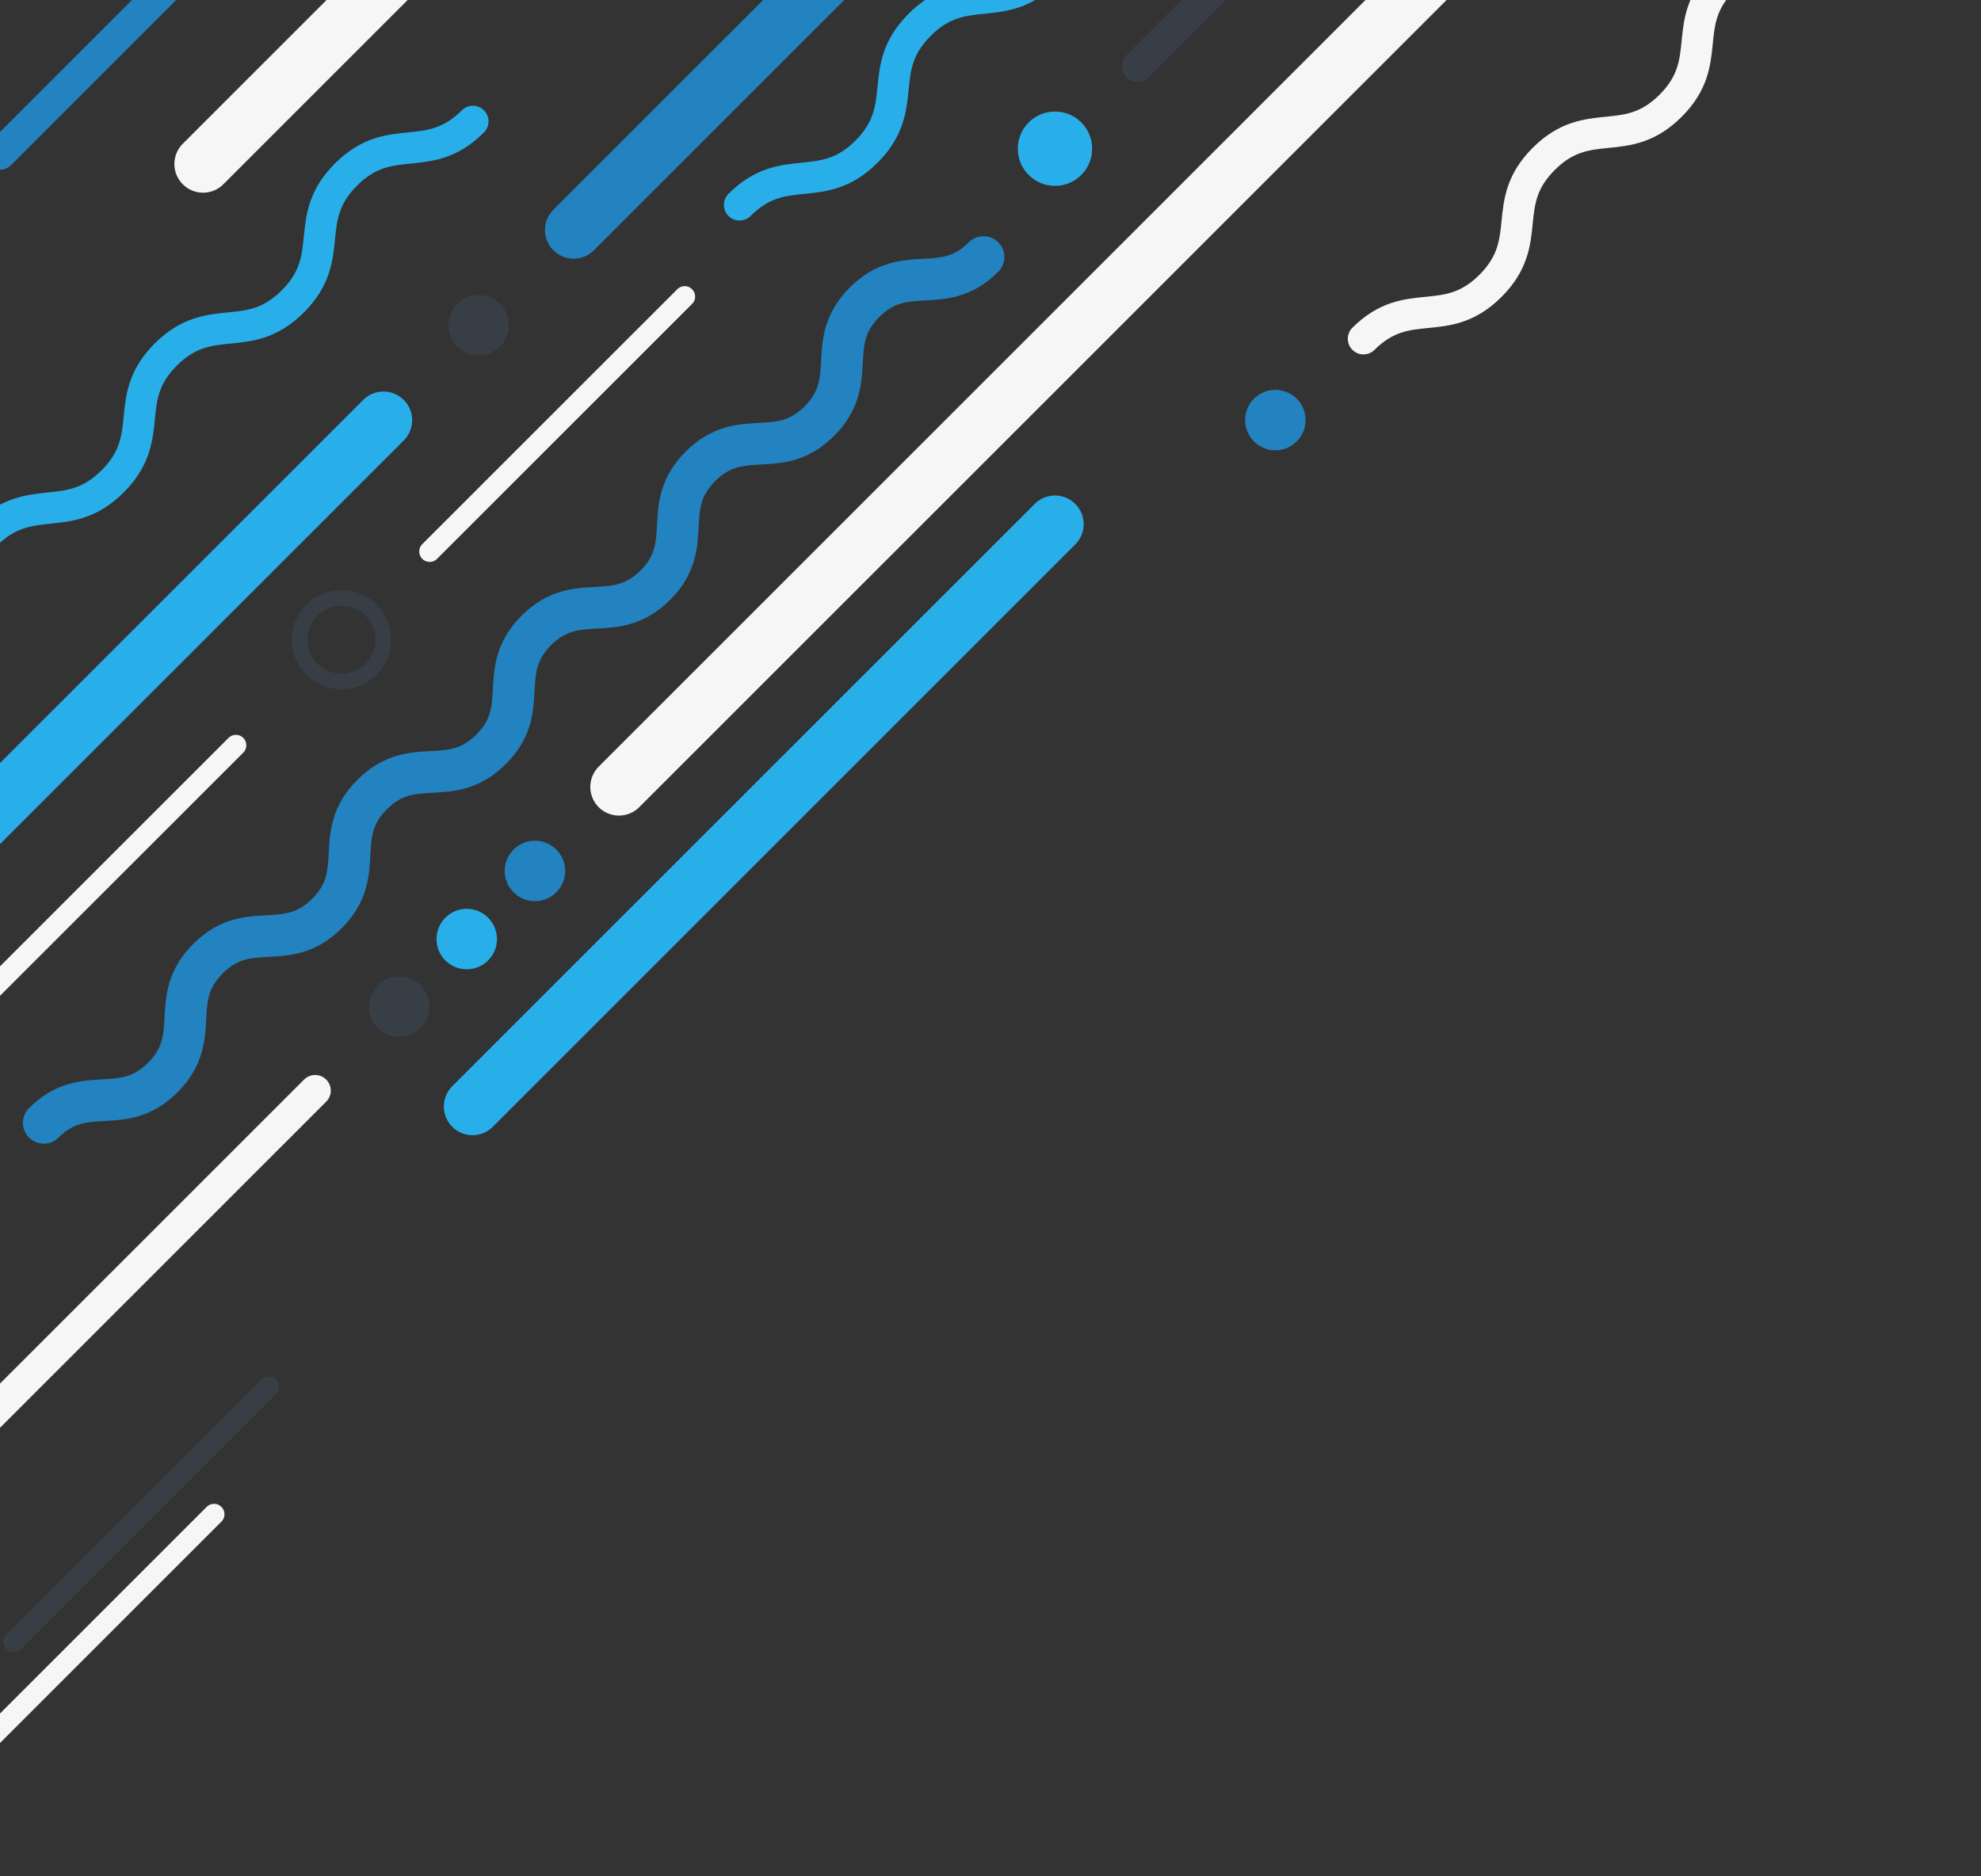 <svg xmlns="http://www.w3.org/2000/svg" xmlns:xlink="http://www.w3.org/1999/xlink" viewBox="0 0 380 360">
    <rect x="0" y="0" width="380" height="360" fill="#333333" stroke="none"/>
    <style>
        @keyframes circle_scale {
            0%, 100% {transform: scale(1);}
            50%      {transform: scale(.75);}
        }
        #circle_3 {animation: circle_scale 3s linear infinite;}
        #circle_4 {animation: circle_scale 3s .5s linear infinite;}
        #circle_5 {animation: circle_scale 3s 1s linear infinite;}
    </style>
    <defs>
        <g id="animations">
            <animate xlink:href="#snake_1" attributeName="d" dur="9s" repeatCount="indefinite"
            values="
            M90.71,23.29C82.07,31.93,75,24.86,66.37,33.49S64.8,49.2,56.17,57.83,40.46,59.4,31.82,68s-1.56,15.7-10.2,24.34S5.91,94-2.73,102.59;
            M87.88,20.47c-8.64,8.63-10,7.22-18.68,15.85S62,46.37,53.34,55,43.29,62.23,34.65,70.86,27.43,80.92,18.79,89.55,8.74,96.78.1,105.41;
            M90.71,23.29C82.07,31.93,75,24.86,66.37,33.49S64.8,49.2,56.17,57.83,40.46,59.4,31.82,68s-1.56,15.7-10.2,24.34S5.91,94-2.73,102.59"/>
            <animate xlink:href="#snake_2" attributeName="d" dur="7s" repeatCount="indefinite"
            values="
            M235.29-40c-8.63,8.64-15.7,1.57-24.33,10.2s-1.57,15.71-10.2,24.34S185.05-3.88,176.41,4.76s-1.56,15.7-10.2,24.34-15.71,1.57-24.35,10.21;
            M233.17-42.11c-8.63,8.64-11.46,5.81-20.09,14.44s-5.81,11.47-14.45,20.1-11.46,5.81-20.1,14.45S172.72,18.34,164.09,27,152.62,32.79,144,41.43;
            M235.29-40c-8.63,8.64-15.7,1.57-24.33,10.2s-1.57,15.71-10.2,24.34S185.05-3.88,176.41,4.76s-1.56,15.7-10.2,24.34-15.71,1.57-24.35,10.21"/>
            <animate xlink:href="#snake_3" attributeName="d" dur="8s" repeatCount="indefinite"
            values="
            M188.66,49.32c-7.87,7.87-14.95.8-22.82,8.67s-.8,14.94-8.67,22.81-14.94.8-22.81,8.67-.8,15-8.67,22.82-14.94.8-22.81,8.67-.8,14.94-8.68,22.81-14.94.8-22.81,8.67-.8,14.95-8.67,22.82-14.95.8-22.82,8.67-.8,14.95-8.68,22.82-14.94.81-22.82,8.68;
            M190.78,51.44c-7.87,7.87-19.19-3.44-27.06,4.43s3.44,19.18-4.43,27.06-19.18-3.45-27,4.42,3.44,19.19-4.43,27.06-19.18-3.44-27,4.43,3.44,19.18-4.44,27-19.18-3.44-27,4.43,3.44,19.19-4.43,27.06-19.19-3.44-27.06,4.43,3.44,19.19-4.43,27.06-19.19-3.44-27.07,4.44;
            M188.66,49.32c-7.87,7.87-14.95.8-22.82,8.67s-.8,14.94-8.67,22.81-14.94.8-22.81,8.67-.8,15-8.67,22.82-14.94.8-22.81,8.67-.8,14.94-8.68,22.81-14.94.8-22.81,8.67-.8,14.95-8.67,22.82-14.95.8-22.82,8.67-.8,14.95-8.68,22.82-14.94.81-22.82,8.68"/>
            <animate xlink:href="#snake_4" attributeName="d" dur="4s" repeatCount="indefinite"
            values="
            M355-14.25c-8.63,8.64-15.7,1.56-24.34,10.2s-1.56,15.71-10.2,24.34-15.71,1.57-24.34,10.2-1.57,15.71-10.21,24.35S270.17,56.41,261.54,65;
            M359.21-10c-8.63,8.63-24.19-6.93-32.82,1.71s6.92,24.19-1.72,32.82-24.19-6.92-32.83,1.72,6.92,24.19-1.71,32.83-24.2-6.92-32.84,1.72;
            M355-14.25c-8.63,8.64-15.7,1.56-24.34,10.2s-1.56,15.71-10.2,24.34-15.71,1.57-24.34,10.2-1.57,15.71-10.21,24.35S270.17,56.41,261.54,65"/>
            <animateTransform xlink:href="#line_1" attributeName="transform" attributeType="XML" type="translate" dur="8s" values="0 0;10 -10;0 0" repeatCount="indefinite"/>
            <animateTransform xlink:href="#line_2" attributeName="transform" attributeType="XML" type="translate" dur="8s" values="0 0;10 -10;0 0" repeatCount="indefinite"/>
            <animateTransform xlink:href="#circle_1" attributeName="transform" attributeType="XML" type="translate" dur="10s" values="0 0;10 -10;0 0" repeatCount="indefinite"/>
            <animate xlink:href="#circle_2" attributeName="stroke-width" dur="5s" repeatCount="indefinite" values="3;6;3"/>
            <animate xlink:href="#circle_6" attributeName="fill" dur="6s" repeatCount="indefinite" values="#2283c0;#28AFEA;#2283c0"/>
        </g>
    </defs>
    <path id="snake_1" d="M90.71,23.29C82.07,31.93,75,24.86,66.37,33.49S64.8,49.2,56.17,57.83,40.46,59.4,31.82,68s-1.56,15.7-10.2,24.34S5.91,94-2.73,102.59" fill="none" stroke="#28AFEA" stroke-linecap="round" stroke-miterlimit="10" stroke-width="6"/>
    <path id="snake_2" d="M235.29-40c-8.63,8.64-15.7,1.57-24.33,10.2s-1.57,15.71-10.2,24.34S185.05-3.88,176.41,4.76s-1.56,15.7-10.2,24.34-15.71,1.57-24.35,10.21" fill="none" stroke="#28AFEA" stroke-linecap="round" stroke-miterlimit="10" stroke-width="6"/>  
    <path id="snake_3" d="M188.66,49.32c-7.87,7.87-14.95.8-22.82,8.67s-.8,14.94-8.67,22.81-14.94.8-22.81,8.67-.8,15-8.67,22.82-14.94.8-22.81,8.67-.8,14.94-8.68,22.81-14.94.8-22.81,8.67-.8,14.95-8.67,22.82-14.95.8-22.82,8.67-.8,14.95-8.68,22.82-14.94.81-22.82,8.68" fill="none" stroke="#2283c0" stroke-linecap="round" stroke-miterlimit="10" stroke-width="8"/>
    <path id="snake_4" d="M355-14.25c-8.63,8.64-15.7,1.56-24.34,10.2s-1.56,15.71-10.2,24.34-15.71,1.57-24.34,10.2-1.57,15.71-10.21,24.35S270.17,56.41,261.54,65" fill="none" stroke="#F6F6F6" stroke-linecap="round" stroke-miterlimit="10" stroke-width="6"/>
    <line id="line_1" x1="179.9" y1="-25.72" x2="110.04" y2="44.13" fill="none" stroke="#2283c0" stroke-linecap="round" stroke-miterlimit="10" stroke-width="11"/>
    <line id="line_2" x1="73.56" y1="80.62" x2="-17.89" y2="172.07" fill="none" stroke="#28AFEA" stroke-linecap="round" stroke-miterlimit="10" stroke-width="11"/>
    <circle id="circle_1" cx="91.8" cy="62.38" r="5.8" fill="#383E45"/>
    <circle id="circle_2" cx="65.5" cy="122.74" r="8.03" fill="none" stroke="#383E45" stroke-miterlimit="10" stroke-width="3"/>   
    <circle id="circle_3" cx="102.61" cy="167.1" r="5.8" fill="#2283c0" style="transform-box: fill-box;" transform-origin="center"/>
    <circle id="circle_4" cx="89.53" cy="180.17" r="5.8" fill="#28AFEA" style="transform-box: fill-box;" transform-origin="center"/>
    <circle id="circle_5" cx="76.57" cy="193.13" r="5.8" fill="#383E45" style="transform-box: fill-box;" transform-origin="center"/>
    <circle id="circle_6" cx="244.64" cy="80.6" r="5.8" fill="#2283c0"/>
    <line x1="33.23" y1="-3.67" x2="-0.01" y2="29.57" fill="none" stroke="#2283c0" stroke-linecap="round" stroke-miterlimit="10" stroke-width="6"/>
    <line x1="251.44" y1="-20.53" x2="218.2" y2="12.71" fill="none" stroke="#383E45" stroke-linecap="round" stroke-miterlimit="10" stroke-width="6"/>
    <line x1="74.09" y1="-3.67" x2="38.95" y2="31.47" fill="none" stroke="#F6F6F6" stroke-linecap="round" stroke-miterlimit="10" stroke-width="11"/>
    <line x1="202.37" y1="100.57" x2="90.64" y2="212.3" fill="none" stroke="#28AFEA" stroke-linecap="round" stroke-miterlimit="10" stroke-width="11"/>
    <line x1="60.45" y1="209.25" x2="-12.63" y2="282.33" fill="none" stroke="#F6F6F6" stroke-linecap="round" stroke-miterlimit="10" stroke-width="6"/>
    <line x1="287.91" y1="-18.2" x2="118.73" y2="150.98" fill="none" stroke="#F6F6F6" stroke-linecap="round" stroke-miterlimit="10" stroke-width="11"/>      
    <circle cx="202.37" cy="28.53" r="7.13" fill="#28AFEA"/>
    <line x1="131.34" y1="56.9" x2="82.42" y2="105.81" fill="none" stroke="#F6F6F6" stroke-linecap="round" stroke-miterlimit="10" stroke-width="4"/>
    <line x1="51.52" y1="266.07" x2="2.61" y2="314.98" fill="none" stroke="#383E45" stroke-linecap="round" stroke-miterlimit="10" stroke-width="4"/>
    <line x1="41.06" y1="290.53" x2="-7.85" y2="339.44" fill="none" stroke="#F6F6F6" stroke-linecap="round" stroke-miterlimit="10" stroke-width="4"/>
    <line x1="45.25" y1="142.99" x2="-3.67" y2="191.9" fill="none" stroke="#F6F6F6" stroke-linecap="round" stroke-miterlimit="10" stroke-width="4"/>
</svg>
